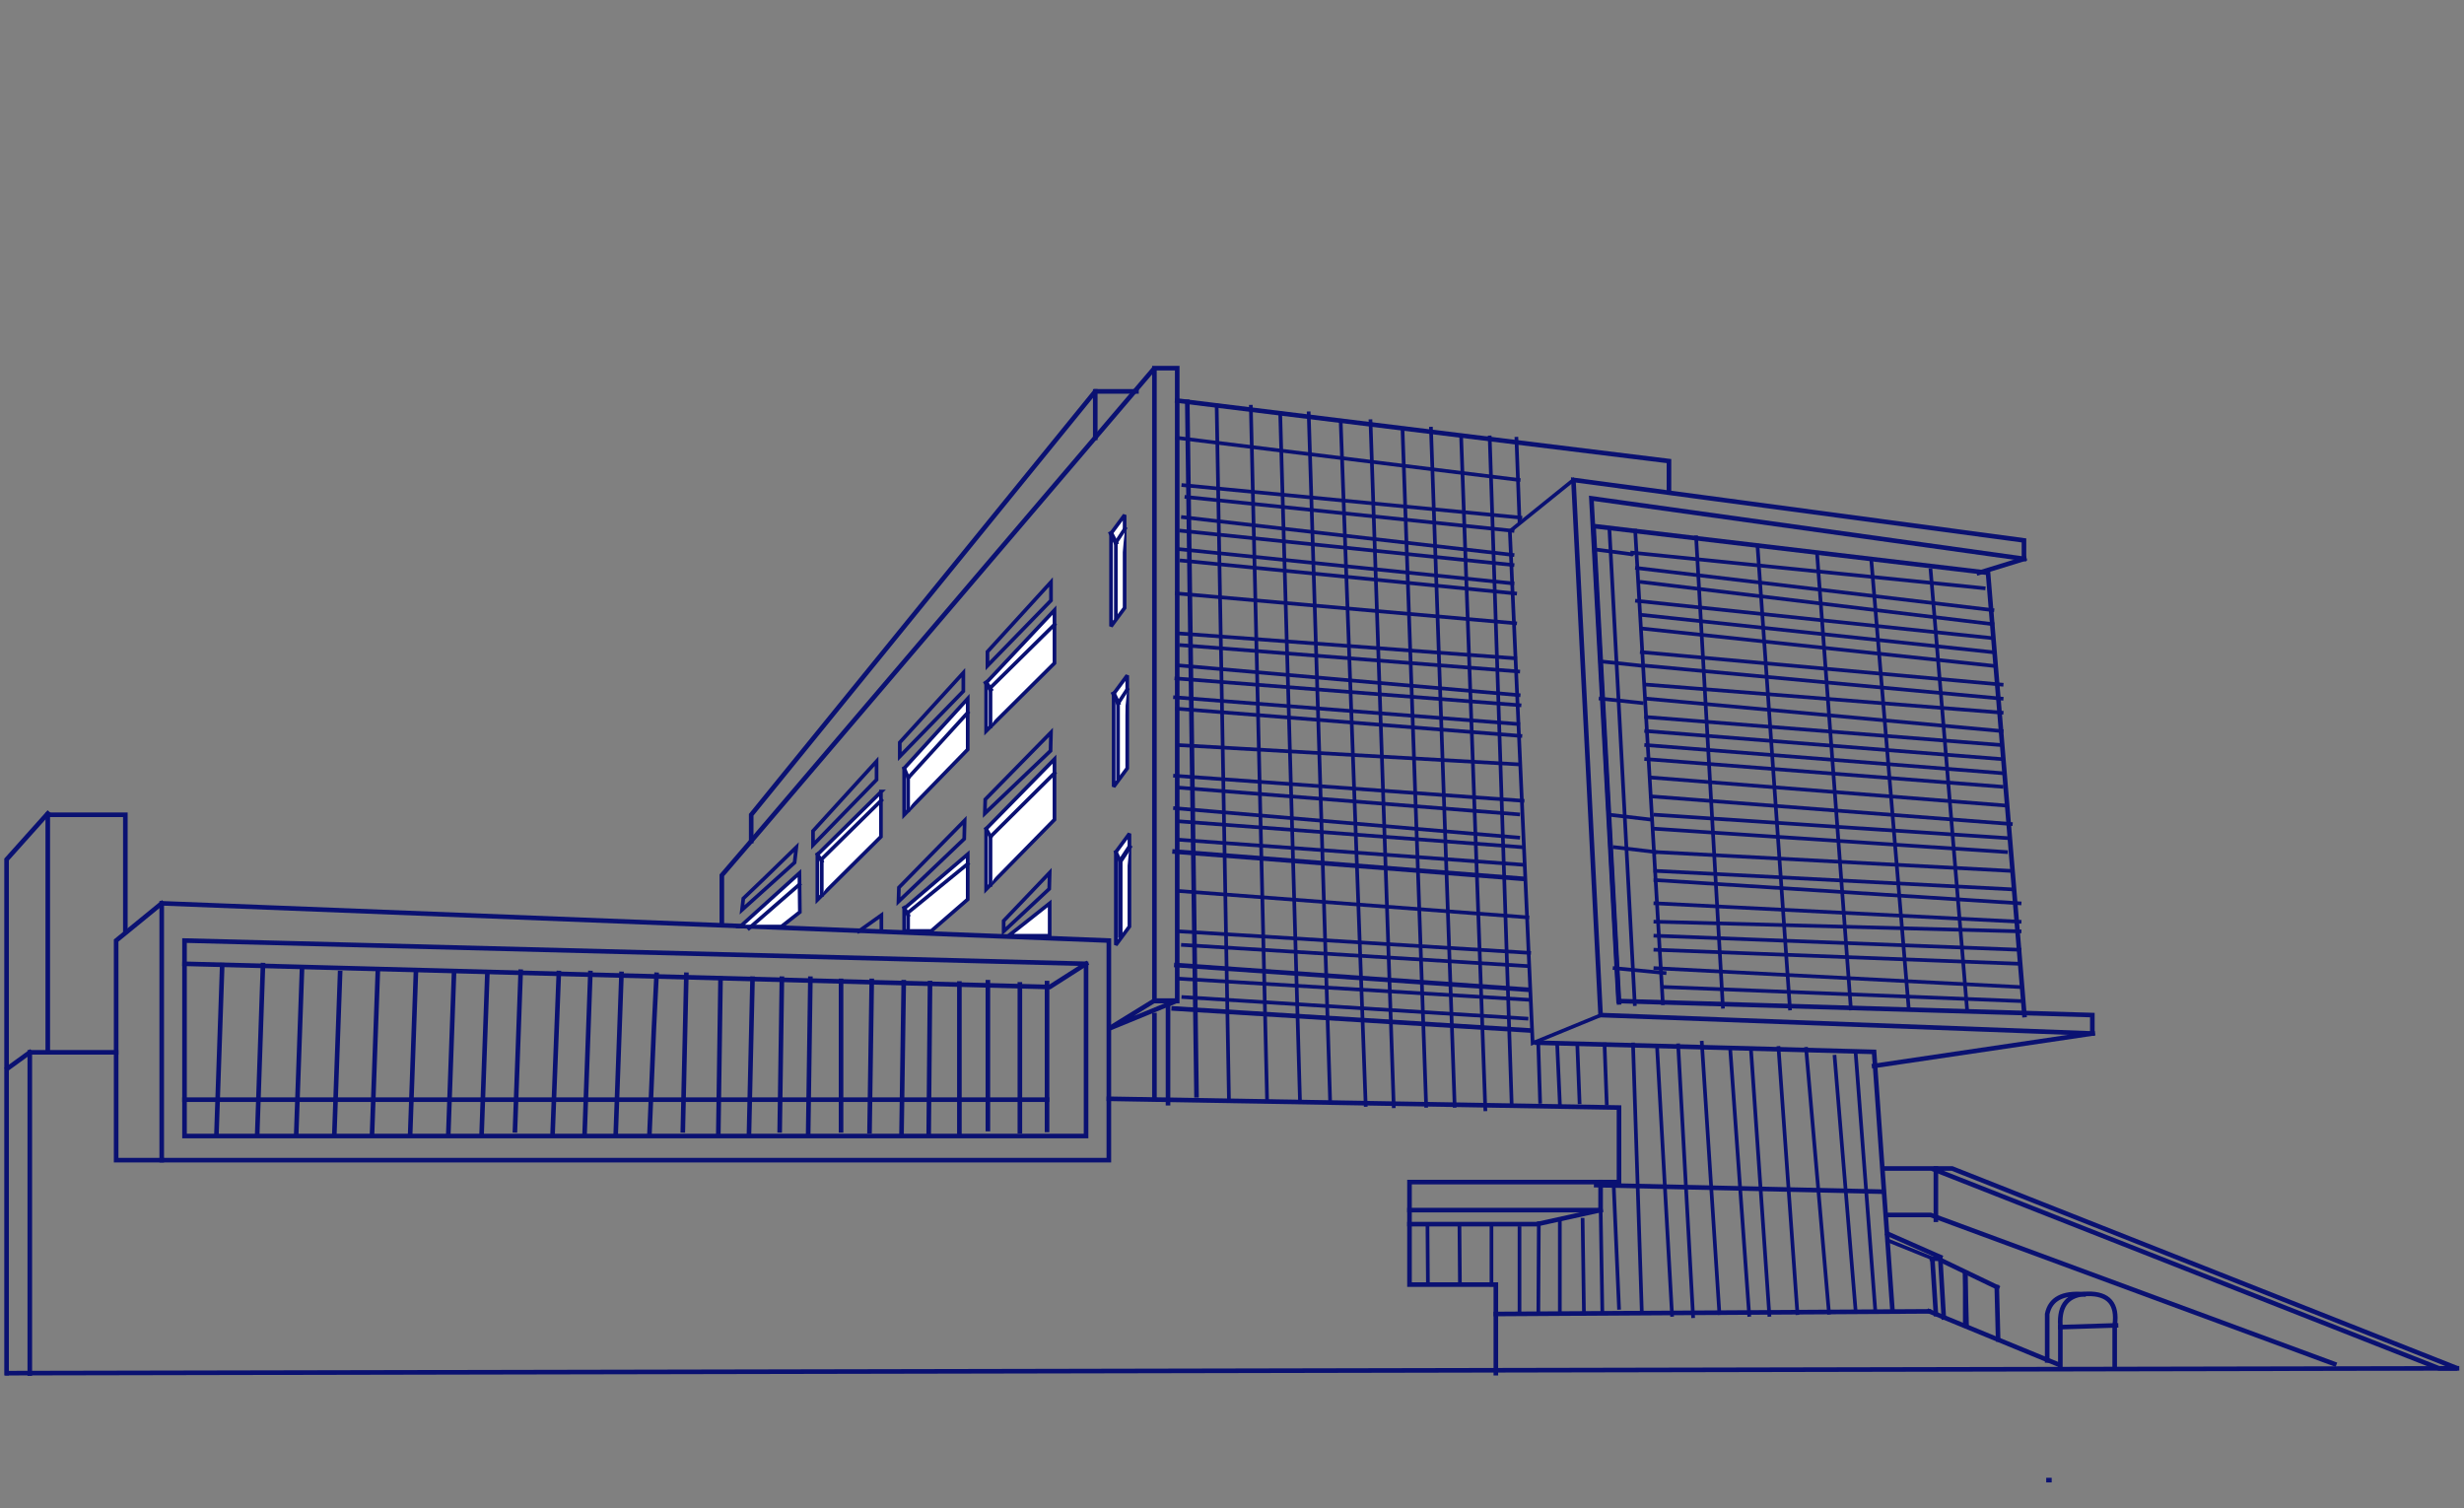 <?xml version="1.0" encoding="utf-8"?>
<!-- Generator: Adobe Illustrator 23.0.2, SVG Export Plug-In . SVG Version: 6.00 Build 0)  -->
<svg version="1.1" id="Layer_1" xmlns="http://www.w3.org/2000/svg" xmlns:xlink="http://www.w3.org/1999/xlink" x="0px" y="0px"
	 viewBox="0 0 562.2 344.1" style="enable-background:new 0 0 562.2 344.1;" xml:space="preserve">
<rect x="0" y="0" width="562.2" height="344.1" fill="#808080" stroke="none"/>
<style type="text/css">
	.st0{fill:none;stroke:#0A1172;stroke-width:1.05;stroke-linecap:square;stroke-miterlimit:3;}
	.st1{fill:none;stroke:#0A1172;stroke-width:0.84;stroke-linecap:square;stroke-miterlimit:3;}
	.st2{fill:#FFFFFF;stroke:#0A1172;stroke-width:0.84;stroke-linecap:square;stroke-miterlimit:3;}
	.st3{fill:#FFFFFF;stroke:#0A1172;stroke-width:1.05;stroke-linecap:square;stroke-miterlimit:3;}
</style>
<g id="Layer_0">
	<line vector-effect="non-scaling-stroke" class="st0" x1="238.9" y1="224.3" x2="238.9" y2="257.8"/>
	<line vector-effect="non-scaling-stroke" class="st0" x1="127.5" y1="222" x2="126.1" y2="258.3"/>
	<line vector-effect="non-scaling-stroke" class="st0" x1="134.7" y1="222" x2="133.4" y2="258.4"/>
	<line vector-effect="non-scaling-stroke" class="st0" x1="118.8" y1="221.7" x2="117.5" y2="257.9"/>
	<line vector-effect="non-scaling-stroke" class="st0" x1="111.2" y1="222" x2="109.9" y2="258.4"/>
	<line vector-effect="non-scaling-stroke" class="st0" x1="103.6" y1="221.7" x2="102.3" y2="258.4"/>
	<line vector-effect="non-scaling-stroke" class="st0" x1="86.2" y1="221.7" x2="84.9" y2="258.4"/>
	<line vector-effect="non-scaling-stroke" class="st0" x1="77.6" y1="222" x2="76.3" y2="258.4"/>
	<line vector-effect="non-scaling-stroke" class="st0" x1="68.9" y1="221.3" x2="67.6" y2="258.4"/>
	<line vector-effect="non-scaling-stroke" class="st0" x1="60" y1="220.2" x2="58.7" y2="258.4"/>
	<line vector-effect="non-scaling-stroke" class="st0" x1="50.7" y1="220.2" x2="49.4" y2="258.4"/>
	<line vector-effect="non-scaling-stroke" class="st0" x1="94.9" y1="221.7" x2="93.6" y2="258.4"/>
	<line vector-effect="non-scaling-stroke" class="st0" x1="198.9" y1="223.8" x2="198.4" y2="258.1"/>
	<line vector-effect="non-scaling-stroke" class="st0" x1="171.7" y1="223.3" x2="170.9" y2="258.3"/>
	<line vector-effect="non-scaling-stroke" class="st0" x1="164.4" y1="223.3" x2="163.9" y2="258.3"/>
	<line vector-effect="non-scaling-stroke" class="st0" x1="156.6" y1="222.4" x2="155.8" y2="257.9"/>
	<path vector-effect="non-scaling-stroke" class="st0" d="M149.8,222.4l-0.6,12.2l-1,23.8"/>
	<line vector-effect="non-scaling-stroke" class="st0" x1="141.8" y1="222.2" x2="140.5" y2="258.4"/>
	<line vector-effect="non-scaling-stroke" class="st0" x1="178.4" y1="223.3" x2="177.9" y2="257.9"/>
	<line vector-effect="non-scaling-stroke" class="st0" x1="184.9" y1="223.3" x2="184.4" y2="258.4"/>
	<line vector-effect="non-scaling-stroke" class="st0" x1="191.9" y1="223.8" x2="191.9" y2="257.9"/>
	<line vector-effect="non-scaling-stroke" class="st0" x1="206.2" y1="224.1" x2="205.7" y2="258.4"/>
	<line vector-effect="non-scaling-stroke" class="st0" x1="212.2" y1="224.3" x2="211.9" y2="258.4"/>
	<line vector-effect="non-scaling-stroke" class="st0" x1="218.9" y1="224.4" x2="218.9" y2="258.4"/>
	<line vector-effect="non-scaling-stroke" class="st0" x1="225.4" y1="224.1" x2="225.4" y2="257.6"/>
	<line vector-effect="non-scaling-stroke" class="st0" x1="232.7" y1="224.6" x2="232.7" y2="258.1"/>
	<line vector-effect="non-scaling-stroke" class="st1" x1="368.2" y1="270.7" x2="369.4" y2="298.4"/>
	<line vector-effect="non-scaling-stroke" class="st1" x1="361.1" y1="278.3" x2="361.4" y2="299.5"/>
	<line vector-effect="non-scaling-stroke" class="st1" x1="365.2" y1="275.1" x2="365.6" y2="299.5"/>
	<line vector-effect="non-scaling-stroke" class="st1" x1="373.1" y1="121.1" x2="379.4" y2="228.9"/>
	<line vector-effect="non-scaling-stroke" class="st1" x1="285.4" y1="92.8" x2="289.1" y2="250.9"/>
	<line vector-effect="non-scaling-stroke" class="st1" x1="440.5" y1="130.1" x2="448.8" y2="230.1"/>
	<line vector-effect="non-scaling-stroke" class="st1" x1="414.6" y1="126.4" x2="422.3" y2="230.1"/>
	<line vector-effect="non-scaling-stroke" class="st1" x1="427" y1="128.2" x2="435.5" y2="230.1"/>
	<line vector-effect="non-scaling-stroke" class="st1" x1="401" y1="124.5" x2="408.4" y2="230.1"/>
	<line vector-effect="non-scaling-stroke" class="st1" x1="367.2" y1="120.5" x2="373" y2="229.1"/>
	<line vector-effect="non-scaling-stroke" class="st1" x1="387" y1="122.6" x2="393.1" y2="229.7"/>
	<line vector-effect="non-scaling-stroke" class="st0" x1="363.6" y1="120.2" x2="369.4" y2="228.7"/>
	<line vector-effect="non-scaling-stroke" class="st1" x1="268.5" y1="135.4" x2="345.7" y2="142.2"/>
	<line vector-effect="non-scaling-stroke" class="st1" x1="268.7" y1="144.5" x2="345.7" y2="150.2"/>
	<line vector-effect="non-scaling-stroke" class="st1" x1="270" y1="110.7" x2="346.9" y2="118.1"/>
	<line vector-effect="non-scaling-stroke" class="st1" x1="268.1" y1="177" x2="347.4" y2="182.7"/>
	<line vector-effect="non-scaling-stroke" class="st1" x1="269.1" y1="212.5" x2="348.9" y2="217.4"/>
	<line vector-effect="non-scaling-stroke" class="st1" x1="269.5" y1="147.2" x2="346.4" y2="153.2"/>
	<line vector-effect="non-scaling-stroke" class="st1" x1="270.7" y1="113.4" x2="345.1" y2="121.1"/>
	<line vector-effect="non-scaling-stroke" class="st1" x1="268.9" y1="179.7" x2="346.4" y2="185.8"/>
	<line vector-effect="non-scaling-stroke" class="st1" x1="269.9" y1="215.6" x2="348.2" y2="220.4"/>
	<line vector-effect="non-scaling-stroke" class="st1" x1="268.4" y1="154.8" x2="346.7" y2="160.9"/>
	<line vector-effect="non-scaling-stroke" class="st1" x1="269.5" y1="121.1" x2="345.1" y2="128.9"/>
	<line vector-effect="non-scaling-stroke" class="st1" x1="269.1" y1="187.4" x2="347.4" y2="193.3"/>
	<line vector-effect="non-scaling-stroke" class="st1" x1="269.1" y1="223.3" x2="348.6" y2="228.1"/>
	<line vector-effect="non-scaling-stroke" class="st1" x1="268.7" y1="151.8" x2="346.5" y2="158.6"/>
	<line vector-effect="non-scaling-stroke" class="st1" x1="269.9" y1="118" x2="345.1" y2="126.6"/>
	<line vector-effect="non-scaling-stroke" class="st1" x1="268.1" y1="184.4" x2="346.4" y2="191.1"/>
	<line vector-effect="non-scaling-stroke" class="st0" x1="268.4" y1="220.2" x2="348.4" y2="225.8"/>
	<line vector-effect="non-scaling-stroke" class="st1" x1="268.1" y1="159.1" x2="346.4" y2="165.2"/>
	<line vector-effect="non-scaling-stroke" class="st1" x1="269.1" y1="125.3" x2="345.1" y2="133.1"/>
	<line vector-effect="non-scaling-stroke" class="st1" x1="269.1" y1="191.6" x2="347.4" y2="197.3"/>
	<line vector-effect="non-scaling-stroke" class="st1" x1="270" y1="227.5" x2="348.3" y2="232.4"/>
	<line vector-effect="non-scaling-stroke" class="st1" x1="268.6" y1="161.7" x2="346.9" y2="167.9"/>
	<line vector-effect="non-scaling-stroke" class="st1" x1="269.6" y1="127.9" x2="345.7" y2="135.4"/>
	<line vector-effect="non-scaling-stroke" class="st0" x1="268" y1="194.3" x2="347.4" y2="200.5"/>
	<line vector-effect="non-scaling-stroke" class="st0" x1="267.8" y1="230.1" x2="348.9" y2="235.1"/>
	<line vector-effect="non-scaling-stroke" class="st1" x1="268.9" y1="170" x2="346.5" y2="174.4"/>
	<line vector-effect="non-scaling-stroke" class="st1" x1="269.1" y1="203.3" x2="348.5" y2="209.3"/>
	<line vector-effect="non-scaling-stroke" class="st1" x1="268.6" y1="99.9" x2="346.5" y2="109.5"/>
	<line vector-effect="non-scaling-stroke" class="st0" x1="42.1" y1="250.9" x2="238.9" y2="250.9"/>
	<path vector-effect="non-scaling-stroke" class="st0" d="M430.7,277.2h9.8l92.1,34"/>
</g>
<g id="Layer_1_1_">
	<path vector-effect="non-scaling-stroke" class="st0" d="M359,109.5l6.2,122.1l112.2,4.2v-4.2l-108.1-3.2l-6.2-114.7l98.7,13.8
		v-4.2L359,109.5z"/>
	<path vector-effect="non-scaling-stroke" class="st0" d="M461.9,231.6l-8.3-100.9l-89.4-10.6"/>
	<line vector-effect="non-scaling-stroke" class="st0" x1="461.9" y1="127.5" x2="451.5" y2="130.7"/>
	<path vector-effect="non-scaling-stroke" class="st0" d="M380.8,111.6v-6.4L268.6,91.4"/>
	<path vector-effect="non-scaling-stroke" class="st0" d="M164.7,210.3v-10.6l6.7-7.8l92-107.9h5.2v144.4h-5.2V84"/>
	<path vector-effect="non-scaling-stroke" class="st0" d="M253,234.7l10.4-6.4h5.2L253,234.7z"/>
	<path vector-effect="non-scaling-stroke" class="st0" d="M259.3,89.3h-9.4l-78.5,96.6v6"/>
	<line vector-effect="non-scaling-stroke" class="st0" x1="249.9" y1="89.3" x2="249.9" y2="99.9"/>
	<path vector-effect="non-scaling-stroke" class="st0" d="M321.6,276.1h43.6v-6.4"/>
	<path vector-effect="non-scaling-stroke" class="st0" d="M321.6,279.3h29.1l14.5-3.2"/>
	<path vector-effect="non-scaling-stroke" class="st1" d="M359,109.5l-14.5,11.7l5.2,116.8l15.6-6.4"/>
	<path vector-effect="non-scaling-stroke" class="st0" d="M350.7,237.9l76.9,2.1l4.2,59.1"/>
	<line vector-effect="non-scaling-stroke" class="st0" x1="477.5" y1="235.8" x2="427.6" y2="243.2"/>
	<path vector-effect="non-scaling-stroke" class="st0" d="M341.3,313.3v-20.2h-19.7v-23.4h47.8v-17l-116.4-2"/>
	<line vector-effect="non-scaling-stroke" class="st0" x1="263.4" y1="231.6" x2="263.4" y2="250.7"/>
	<line vector-effect="non-scaling-stroke" class="st0" x1="266.5" y1="229.4" x2="266.5" y2="251.7"/>
	<line vector-effect="non-scaling-stroke" class="st0" x1="341.3" y1="299.8" x2="440.1" y2="299.2"/>
	<line vector-effect="non-scaling-stroke" class="st0" x1="430.7" y1="281.5" x2="442.7" y2="286.8"/>
	<line vector-effect="non-scaling-stroke" class="st1" x1="430.7" y1="283" x2="440.6" y2="287"/>
	<line vector-effect="non-scaling-stroke" class="st0" x1="440.9" y1="287.3" x2="441.7" y2="299.8"/>
	<line vector-effect="non-scaling-stroke" class="st0" x1="442.7" y1="287" x2="443.5" y2="300.6"/>
	<line vector-effect="non-scaling-stroke" class="st0" x1="440.8" y1="287.2" x2="442.7" y2="287.2"/>
	<line vector-effect="non-scaling-stroke" class="st0" x1="443" y1="287.6" x2="455.7" y2="293.7"/>
	<g>
		<line vector-effect="non-scaling-stroke" class="st0" x1="448.4" y1="290.5" x2="448.7" y2="302.4"/>
	</g>
	<line vector-effect="non-scaling-stroke" class="st0" x1="467.6" y1="337.7" x2="467.4" y2="337.7"/>
	<line vector-effect="non-scaling-stroke" class="st0" x1="455.6" y1="293.7" x2="455.9" y2="305.6"/>
	<path vector-effect="non-scaling-stroke" class="st0" d="M36.9,264.7H253v-50.1l-216.1-8.5C36.9,206.1,36.9,264.7,36.9,264.7z"/>
	<path vector-effect="non-scaling-stroke" class="st0" d="M247.8,219.9l-205.7-5.3v44.6h205.7V219.9z"/>
	<path vector-effect="non-scaling-stroke" class="st0" d="M247.8,219.9l-8.3,5.3l-197.4-5.3"/>
	<path vector-effect="non-scaling-stroke" class="st0" d="M36.9,206.1l-10.4,8.5v50.1h10.4"/>
	<path vector-effect="non-scaling-stroke" class="st0" d="M28.6,212.5v-26.6H10.9V240"/>
	<path vector-effect="non-scaling-stroke" class="st0" d="M26.5,240.1H6.8v73.3"/>
	<line vector-effect="non-scaling-stroke" class="st0" x1="6.8" y1="240.1" x2="1.7" y2="243.8"/>
	<line vector-effect="non-scaling-stroke" class="st0" x1="448.4" y1="290.5" x2="448.4" y2="302.4"/>
	<path vector-effect="non-scaling-stroke" class="st0" d="M467.1,310.4v-10.6c0.7-3.4,3.5-4.9,8.3-4.5"/>
	<path vector-effect="non-scaling-stroke" class="st0" d="M470.1,312.2v-9.8c-0.3-4.7,1.8-7.1,6.2-7.2c4.8-0.1,6.9,2.3,6.2,7.2v9.8"
		/>
	<line vector-effect="non-scaling-stroke" class="st0" x1="470.1" y1="302.8" x2="482.8" y2="302.4"/>
	<line vector-effect="non-scaling-stroke" class="st0" x1="560.6" y1="312.2" x2="1.7" y2="313.3"/>
	<path vector-effect="non-scaling-stroke" class="st0" d="M429.7,266.6h11l115.8,45.6h4.2l-115.3-45.6h-5.1"/>
	<line vector-effect="non-scaling-stroke" class="st0" x1="441.7" y1="266.6" x2="441.7" y2="278.3"/>
	<path vector-effect="non-scaling-stroke" class="st1" d="M239.8,132.8v4.2l-14.5,14.9v-3.2L239.8,132.8z"/>
	<path vector-effect="non-scaling-stroke" class="st1" d="M219.8,153.5v4.2l-14.5,14.9v-3.2L219.8,153.5z"/>
	<path vector-effect="non-scaling-stroke" class="st1" d="M200,173.7v4.2l-14.5,14.9v-3.2L200,173.7z"/>
	<path vector-effect="non-scaling-stroke" class="st1" d="M174.4,200.4l7.3-7.1l-0.4,3.5l-12,10.8l0.3-2.6L174.4,200.4z"/>
	<path vector-effect="non-scaling-stroke" class="st1" d="M239.8,167.1l-0.1,4.2l-15,14.3l0.1-3.2L239.8,167.1z"/>
	<path vector-effect="non-scaling-stroke" class="st1" d="M220.1,187.2l-0.1,4.2l-15,14.3l0.1-3.2L220.1,187.2z"/>
	<path vector-effect="non-scaling-stroke" class="st1" d="M239.5,199.1l-0.1,3.7l-10.4,9.7v-2.4L239.5,199.1z"/>
	<path vector-effect="non-scaling-stroke" class="st0" d="M10.9,185.6l-9.4,10.5v117.2"/>
</g>
<g id="Layer_2_1_">
	<line vector-effect="non-scaling-stroke" class="st1" x1="277.6" y1="92.5" x2="280.4" y2="250.7"/>
	<line vector-effect="non-scaling-stroke" class="st1" x1="368.4" y1="193.3" x2="377.7" y2="194.4"/>
	<line vector-effect="non-scaling-stroke" class="st1" x1="351" y1="238.7" x2="351.4" y2="251.4"/>
	<line vector-effect="non-scaling-stroke" class="st1" x1="355.3" y1="238.4" x2="355.9" y2="251.7"/>
	<line vector-effect="non-scaling-stroke" class="st1" x1="359.9" y1="238.7" x2="360.4" y2="251.5"/>
	<line vector-effect="non-scaling-stroke" class="st1" x1="366.1" y1="238.3" x2="366.6" y2="251.8"/>
	<line vector-effect="non-scaling-stroke" class="st1" x1="372.6" y1="238.3" x2="374.6" y2="299.2"/>
	<line vector-effect="non-scaling-stroke" class="st1" x1="382.9" y1="238.5" x2="386.3" y2="300.3"/>
	<line vector-effect="non-scaling-stroke" class="st1" x1="378.1" y1="239.1" x2="381.5" y2="300"/>
	<line vector-effect="non-scaling-stroke" class="st1" x1="388.3" y1="237.9" x2="392.3" y2="299.6"/>
	<line vector-effect="non-scaling-stroke" class="st1" x1="394.8" y1="239.7" x2="399.1" y2="300"/>
	<line vector-effect="non-scaling-stroke" class="st1" x1="399.5" y1="239.3" x2="403.7" y2="300"/>
	<line vector-effect="non-scaling-stroke" class="st1" x1="405.8" y1="239.1" x2="410.1" y2="299.6"/>
	<line vector-effect="non-scaling-stroke" class="st1" x1="412.1" y1="239.3" x2="417.3" y2="299.5"/>
	<line vector-effect="non-scaling-stroke" class="st1" x1="418.6" y1="241.1" x2="423.4" y2="299.2"/>
	<line vector-effect="non-scaling-stroke" class="st1" x1="423.4" y1="240.3" x2="427.9" y2="299.3"/>
	<line vector-effect="non-scaling-stroke" class="st1" x1="372.4" y1="126.1" x2="452.6" y2="134.2"/>
	<line vector-effect="non-scaling-stroke" class="st1" x1="373.5" y1="129.6" x2="454.6" y2="139.2"/>
	<line vector-effect="non-scaling-stroke" class="st1" x1="374.6" y1="132.8" x2="454.6" y2="142.4"/>
	<line vector-effect="non-scaling-stroke" class="st1" x1="373.5" y1="137.1" x2="454.6" y2="145.6"/>
	<line vector-effect="non-scaling-stroke" class="st1" x1="374.6" y1="140.3" x2="454.6" y2="148.8"/>
	<line vector-effect="non-scaling-stroke" class="st1" x1="374.6" y1="143.4" x2="454.6" y2="151.9"/>
	<line vector-effect="non-scaling-stroke" class="st1" x1="374.6" y1="148.8" x2="456.7" y2="156.2"/>
	<line vector-effect="non-scaling-stroke" class="st1" x1="375.6" y1="151.9" x2="456.7" y2="159.4"/>
	<line vector-effect="non-scaling-stroke" class="st1" x1="375.6" y1="156.2" x2="456.7" y2="162.6"/>
	<line vector-effect="non-scaling-stroke" class="st1" x1="375.6" y1="159.4" x2="456.7" y2="166.8"/>
	<line vector-effect="non-scaling-stroke" class="st1" x1="375.6" y1="163.6" x2="456.7" y2="170"/>
	<line vector-effect="non-scaling-stroke" class="st1" x1="375.6" y1="166.8" x2="456.7" y2="173.2"/>
	<line vector-effect="non-scaling-stroke" class="st1" x1="375.6" y1="170" x2="456.7" y2="176.4"/>
	<line vector-effect="non-scaling-stroke" class="st1" x1="375.6" y1="173.2" x2="456.7" y2="179.5"/>
	<line vector-effect="non-scaling-stroke" class="st1" x1="376.7" y1="177.4" x2="457.7" y2="183.8"/>
	<line vector-effect="non-scaling-stroke" class="st1" x1="376.7" y1="181.7" x2="458.8" y2="188"/>
	<line vector-effect="non-scaling-stroke" class="st1" x1="377.7" y1="185.9" x2="457.7" y2="191.2"/>
	<line vector-effect="non-scaling-stroke" class="st1" x1="377.7" y1="189.1" x2="457.7" y2="194.4"/>
	<line vector-effect="non-scaling-stroke" class="st1" x1="377.7" y1="198.7" x2="458.8" y2="202.9"/>
	<line vector-effect="non-scaling-stroke" class="st1" x1="377.7" y1="200.8" x2="460.8" y2="206.1"/>
	<line vector-effect="non-scaling-stroke" class="st1" x1="377.7" y1="206.1" x2="460.8" y2="210.3"/>
	<line vector-effect="non-scaling-stroke" class="st1" x1="377.7" y1="210.3" x2="460.8" y2="212.5"/>
	<line vector-effect="non-scaling-stroke" class="st1" x1="377.7" y1="213.5" x2="460.8" y2="216.7"/>
	<line vector-effect="non-scaling-stroke" class="st1" x1="377.7" y1="216.7" x2="460.8" y2="219.9"/>
	<line vector-effect="non-scaling-stroke" class="st1" x1="377.7" y1="220.9" x2="460.8" y2="225.2"/>
	<line vector-effect="non-scaling-stroke" class="st1" x1="379.8" y1="225.2" x2="460.8" y2="228.4"/>
	<path vector-effect="non-scaling-stroke" class="st1" d="M364.2,125.4c5.6,0.7,8.4,1.1,8.3,1.1"/>
	<line vector-effect="non-scaling-stroke" class="st1" x1="374.6" y1="151.9" x2="365.2" y2="150.9"/>
	<line vector-effect="non-scaling-stroke" class="st1" x1="374.6" y1="160.4" x2="365.2" y2="159.4"/>
	<line vector-effect="non-scaling-stroke" class="st1" x1="367.3" y1="185.9" x2="376.7" y2="187"/>
	<line vector-effect="non-scaling-stroke" class="st1" x1="377.7" y1="194.4" x2="458.8" y2="198.7"/>
	<line vector-effect="non-scaling-stroke" class="st1" x1="368.4" y1="220.9" x2="379.8" y2="222"/>
	<line vector-effect="non-scaling-stroke" class="st0" x1="429.7" y1="271.9" x2="364.2" y2="270.4"/>
	<line vector-effect="non-scaling-stroke" class="st1" x1="325.7" y1="279.9" x2="325.8" y2="292.8"/>
	<line vector-effect="non-scaling-stroke" class="st1" x1="333" y1="280" x2="333.1" y2="292.9"/>
	<line vector-effect="non-scaling-stroke" class="st1" x1="340.3" y1="279.9" x2="340.3" y2="293.1"/>
	<line vector-effect="non-scaling-stroke" class="st1" x1="346.7" y1="280.2" x2="346.7" y2="299.2"/>
	<line vector-effect="non-scaling-stroke" class="st1" x1="351.1" y1="279.1" x2="351" y2="299.2"/>
	<line vector-effect="non-scaling-stroke" class="st1" x1="355.9" y1="278.6" x2="355.9" y2="299.2"/>
	<line vector-effect="non-scaling-stroke" class="st0" x1="270.9" y1="91.7" x2="273" y2="249.9"/>
	<line vector-effect="non-scaling-stroke" class="st1" x1="320" y1="97.8" x2="325.4" y2="252.3"/>
	<line vector-effect="non-scaling-stroke" class="st1" x1="333.4" y1="100.1" x2="338.9" y2="253.1"/>
	<line vector-effect="non-scaling-stroke" class="st1" x1="339.9" y1="99.8" x2="344.9" y2="251.6"/>
	<line vector-effect="non-scaling-stroke" class="st1" x1="346" y1="100.1" x2="346.7" y2="118.9"/>
	<line vector-effect="non-scaling-stroke" class="st1" x1="326.5" y1="97.8" x2="331.9" y2="252.3"/>
	<line vector-effect="non-scaling-stroke" class="st1" x1="312.7" y1="96.1" x2="318" y2="252.4"/>
	<line vector-effect="non-scaling-stroke" class="st1" x1="305.9" y1="96.1" x2="311.6" y2="252.1"/>
	<line vector-effect="non-scaling-stroke" class="st1" x1="298.6" y1="94.3" x2="303.5" y2="251.6"/>
	<line vector-effect="non-scaling-stroke" class="st1" x1="292.1" y1="94.3" x2="296.6" y2="250.8"/>
	<line vector-effect="non-scaling-stroke" class="st0" x1="440.2" y1="299.2" x2="469.6" y2="311.3"/>
	<path vector-effect="non-scaling-stroke" class="st2" d="M240.6,139.2L225,155.8v11l15.6-15.5V139.2z"/>
	<path vector-effect="non-scaling-stroke" class="st2" d="M240.6,173.2L225,189.1v13.8l15.6-15.9V173.2z"/>
	<path vector-effect="non-scaling-stroke" class="st2" d="M220.8,159.4l-14.5,15.9v10.6l14.5-14.9V159.4z"/>
	<path vector-effect="non-scaling-stroke" class="st2" d="M220.8,194.9l-14.5,12.4v5.1h6.2l8.3-7.2V194.9z"/>
	<path vector-effect="non-scaling-stroke" class="st2" d="M201.1,180.6L186.5,195v10.3l14.5-14.4v-10.3H201.1z"/>
	<path vector-effect="non-scaling-stroke" class="st2" d="M182.4,199.2l-13.5,12.2h9.4l4.2-3.3L182.4,199.2L182.4,199.2z"/>
	<path vector-effect="non-scaling-stroke" class="st2" d="M240.6,142.5L226,156.9v8.8"/>
	<path vector-effect="non-scaling-stroke" class="st2" d="M240.6,176.4L226,190.9v11"/>
	<path vector-effect="non-scaling-stroke" class="st2" d="M220.8,162.6l-13.6,14.9v7.4"/>
	<path vector-effect="non-scaling-stroke" class="st2" d="M220.8,197.1l-13.6,11.1v4.2"/>
	<path vector-effect="non-scaling-stroke" class="st2" d="M201.1,182.6L187.5,196v8.2"/>
	<line vector-effect="non-scaling-stroke" class="st1" x1="182.4" y1="201.8" x2="170.9" y2="211.8"/>
	<path vector-effect="non-scaling-stroke" class="st1" d="M201.1,212.5v-3.7l-5.2,3.7"/>
	<path vector-effect="non-scaling-stroke" class="st2" d="M232.3,211.8l7.2-5.7v3.7v3.7h-9.4L232.3,211.8z"/>
	<path vector-effect="non-scaling-stroke" class="st2" d="M254.1,158.3v21.2l3.1-4.2v-21.2L254.1,158.3z"/>
	<path vector-effect="non-scaling-stroke" class="st2" d="M253.5,121.7v21.2l3.1-4.2v-21.2L253.5,121.7z"/>
	<path vector-effect="non-scaling-stroke" class="st2" d="M254.6,194.4v21.2l3.1-4.2v-21.2L254.6,194.4z"/>
	<path vector-effect="non-scaling-stroke" class="st2" d="M257.2,157.3l-2.1,3.2v17"/>
	<path vector-effect="non-scaling-stroke" class="st2" d="M256.7,120.6l-2.1,3.2v17"/>
	<path vector-effect="non-scaling-stroke" class="st3" d="M257.7,193.3l-2.1,3.2v17"/>
	<line vector-effect="non-scaling-stroke" class="st0" x1="225" y1="155.8" x2="226" y2="157.3"/>
	<line vector-effect="non-scaling-stroke" class="st1" x1="225" y1="189.1" x2="226" y2="190.9"/>
	<line vector-effect="non-scaling-stroke" class="st0" x1="254.1" y1="158.3" x2="255.1" y2="160.4"/>
	<line vector-effect="non-scaling-stroke" class="st0" x1="253.5" y1="121.7" x2="254.6" y2="123.8"/>
	<line vector-effect="non-scaling-stroke" class="st1" x1="254.6" y1="194.4" x2="255.6" y2="196.5"/>
	<line vector-effect="non-scaling-stroke" class="st1" x1="206.3" y1="175.3" x2="207.2" y2="177.4"/>
	<line vector-effect="non-scaling-stroke" class="st1" x1="186.5" y1="194.9" x2="187.5" y2="196.5"/>
	<line vector-effect="non-scaling-stroke" class="st1" x1="206.3" y1="207.1" x2="207.2" y2="208.8"/>
</g>
</svg>

